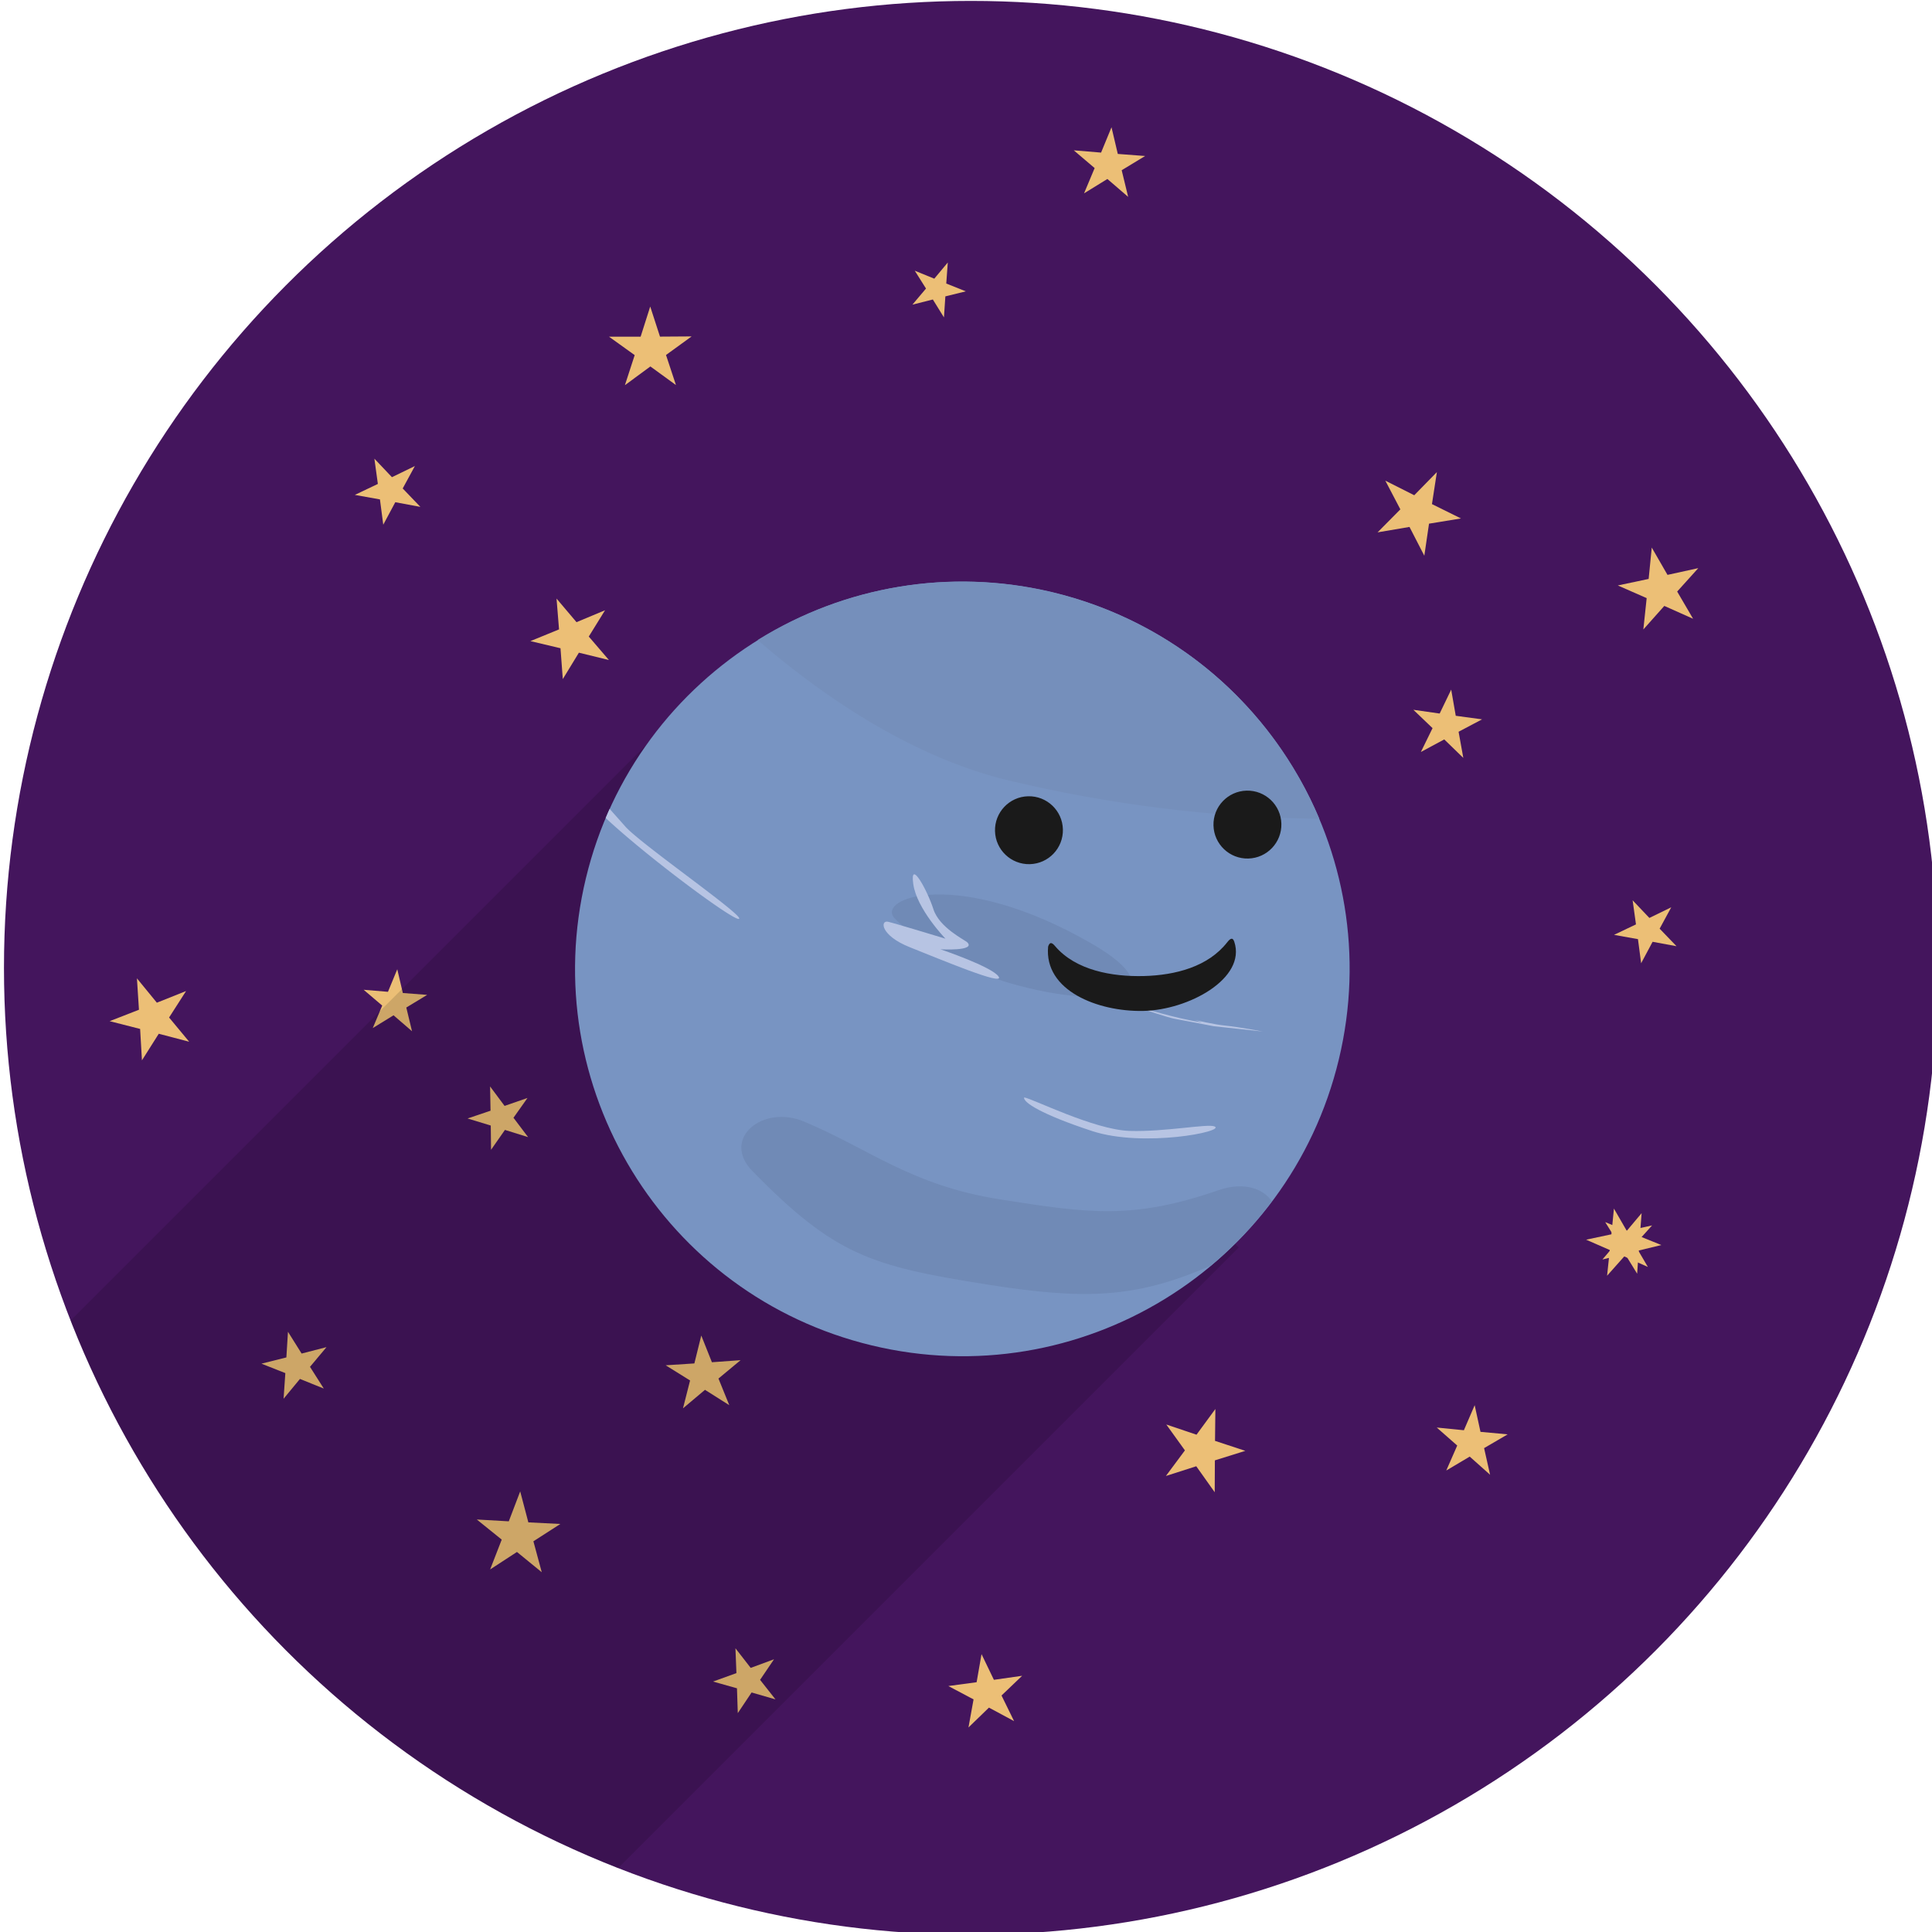 <svg xmlns:dc="http://purl.org/dc/elements/1.1/" xmlns:cc="http://creativecommons.org/ns#" xmlns:rdf="http://www.w3.org/1999/02/22-rdf-syntax-ns#" xmlns:svg="http://www.w3.org/2000/svg" xmlns="http://www.w3.org/2000/svg" xmlns:xlink="http://www.w3.org/1999/xlink" version="1.1" id="svg5553" viewBox="394.2 162.96 85.75 85.75">
  <defs id="defs5547">
    <radialGradient xlink:href="#linearGradient1459" id="radialGradient14804" gradientUnits="userSpaceOnUse" gradientTransform="matrix(1.028,0,4.1358409e-7,2.146,8.735,813.934)" cx="-258.588" cy="-310.025" fx="-258.588" fy="-310.025" r="51.93"/>
    <linearGradient id="linearGradient1459">
      <stop style="stop-color:#666666;stop-opacity:0" offset="0" id="stop1455"/>
      <stop style="stop-color:#343434;stop-opacity:0.294" offset="1" id="stop1457"/>
    </linearGradient>
    <radialGradient xlink:href="#linearGradient1459" id="radialGradient15142" gradientUnits="userSpaceOnUse" gradientTransform="matrix(0.85,0,3.4196675e-7,1.774,3162.52,291.287)" cx="-258.588" cy="-310.025" fx="-258.588" fy="-310.025" r="51.93"/>
  </defs>
  <g id="layer1">
    <g id="g18121" transform="matrix(0.253,0,0,0.253,214.052,122.879)">
      
      <g id="g18443">
        <circle style="fill:#44155d;fill-opacity:1;stroke:none;stroke-width:2.646;stroke-linecap:round;stroke-linejoin:bevel;stroke-miterlimit:4;stroke-dasharray:none" id="circle14258" cx="882.371" cy="328.209" r="169.627"/>
        <path style="color:#000000;clip-rule:nonzero;display:inline;overflow:visible;visibility:visible;isolation:auto;mix-blend-mode:normal;color-interpolation:sRGB;color-interpolation-filters:linearRGB;solid-color:#000000;solid-opacity:1;vector-effect:none;fill:#ecbf76;fill-opacity:1;fill-rule:nonzero;stroke:none;stroke-width:0.903;stroke-linecap:round;stroke-linejoin:round;stroke-miterlimit:10;stroke-dasharray:none;stroke-dashoffset:0;stroke-opacity:1;color-rendering:auto;image-rendering:auto;shape-rendering:auto;text-rendering:auto;enable-background:accumulate" id="use14480" d="m 818.872,274.213 -5.269,-1.289 -2.824,4.631 -0.403,-5.409 -5.277,-1.254 5.02,-2.054 -0.438,-5.407 3.505,4.14 5.005,-2.09 -2.854,4.613 z"/>
        <path style="color:#000000;clip-rule:nonzero;display:inline;overflow:visible;visibility:visible;isolation:auto;mix-blend-mode:normal;color-interpolation:sRGB;color-interpolation-filters:linearRGB;solid-color:#000000;solid-opacity:1;vector-effect:none;fill:#ecbf76;fill-opacity:1;fill-rule:nonzero;stroke:none;stroke-width:0.751;stroke-linecap:round;stroke-linejoin:round;stroke-miterlimit:10;stroke-dasharray:none;stroke-dashoffset:0;stroke-opacity:1;color-rendering:auto;image-rendering:auto;shape-rendering:auto;text-rendering:auto;enable-background:accumulate" id="use14482" d="m 768.85,402.017 -4.182,-1.685 -2.872,3.475 0.31,-4.498 -4.193,-1.657 4.374,-1.095 0.28,-4.5 2.393,3.821 4.366,-1.126 -2.895,3.457 z"/>
        <path style="color:#000000;clip-rule:nonzero;display:inline;overflow:visible;visibility:visible;isolation:auto;mix-blend-mode:normal;color-interpolation:sRGB;color-interpolation-filters:linearRGB;solid-color:#000000;solid-opacity:1;vector-effect:none;fill:#ecbf76;fill-opacity:1;fill-rule:nonzero;stroke:none;stroke-width:0.919;stroke-linecap:round;stroke-linejoin:round;stroke-miterlimit:10;stroke-dasharray:none;stroke-dashoffset:0;stroke-opacity:1;color-rendering:auto;image-rendering:auto;shape-rendering:auto;text-rendering:auto;enable-background:accumulate" id="use14484" d="m 745.236,341.175 -5.337,-1.399 -2.949,4.663 -0.319,-5.508 -5.346,-1.363 5.14,-2.005 -0.355,-5.506 3.495,4.269 5.125,-2.042 -2.979,4.643 z"/>
        <path style="color:#000000;clip-rule:nonzero;display:inline;overflow:visible;visibility:visible;isolation:auto;mix-blend-mode:normal;color-interpolation:sRGB;color-interpolation-filters:linearRGB;solid-color:#000000;solid-opacity:1;vector-effect:none;fill:#ecbf76;fill-opacity:1;fill-rule:nonzero;stroke:none;stroke-width:0.936;stroke-linecap:round;stroke-linejoin:round;stroke-miterlimit:10;stroke-dasharray:none;stroke-dashoffset:0;stroke-opacity:1;color-rendering:auto;image-rendering:auto;shape-rendering:auto;text-rendering:auto;enable-background:accumulate" id="use14486" d="m 807.089,434.241 -4.351,-3.556 -4.707,3.07 2.037,-5.237 -4.374,-3.527 5.61,0.32 2.003,-5.25 1.43,5.434 5.612,0.279 -4.727,3.039 z"/>
        <path style="color:#000000;clip-rule:nonzero;display:inline;overflow:visible;visibility:visible;isolation:auto;mix-blend-mode:normal;color-interpolation:sRGB;color-interpolation-filters:linearRGB;solid-color:#000000;solid-opacity:1;vector-effect:none;fill:#ecbf76;fill-opacity:1;fill-rule:nonzero;stroke:none;stroke-width:0.833;stroke-linecap:round;stroke-linejoin:round;stroke-miterlimit:10;stroke-dasharray:none;stroke-dashoffset:0;stroke-opacity:1;color-rendering:auto;image-rendering:auto;shape-rendering:auto;text-rendering:auto;enable-background:accumulate" id="use14488" d="m 889.948,460.362 -4.407,-2.371 -3.594,3.482 0.893,-4.924 -4.422,-2.342 4.959,-0.671 0.861,-4.929 2.171,4.508 4.954,-0.707 -3.617,3.458 z"/>
        <path style="color:#000000;clip-rule:nonzero;display:inline;overflow:visible;visibility:visible;isolation:auto;mix-blend-mode:normal;color-interpolation:sRGB;color-interpolation-filters:linearRGB;solid-color:#000000;solid-opacity:1;vector-effect:none;fill:#ecbf76;fill-opacity:1;fill-rule:nonzero;stroke:none;stroke-width:0.797;stroke-linecap:round;stroke-linejoin:round;stroke-miterlimit:10;stroke-dasharray:none;stroke-dashoffset:0;stroke-opacity:1;color-rendering:auto;image-rendering:auto;shape-rendering:auto;text-rendering:auto;enable-background:accumulate" id="use14490" d="m 973.454,417.139 -3.572,-3.183 -4.115,2.441 1.923,-4.381 -3.593,-3.159 4.761,0.475 1.894,-4.394 1.019,4.675 4.764,0.441 -4.131,2.414 z"/>
        <path style="color:#000000;clip-rule:nonzero;display:inline;overflow:visible;visibility:visible;isolation:auto;mix-blend-mode:normal;color-interpolation:sRGB;color-interpolation-filters:linearRGB;solid-color:#000000;solid-opacity:1;vector-effect:none;fill:#ecbf76;fill-opacity:1;fill-rule:nonzero;stroke:none;stroke-width:0.793;stroke-linecap:round;stroke-linejoin:round;stroke-miterlimit:10;stroke-dasharray:none;stroke-dashoffset:0;stroke-opacity:1;color-rendering:auto;image-rendering:auto;shape-rendering:auto;text-rendering:auto;enable-background:accumulate" id="use14492" d="m 907.866,336.989 -4.358,-1.929 -3.157,3.569 0.488,-4.74 -4.37,-1.9 4.659,-1.001 0.456,-4.743 2.392,4.122 4.652,-1.034 -3.181,3.548 z"/>
        <path style="color:#000000;clip-rule:nonzero;display:inline;overflow:visible;visibility:visible;isolation:auto;mix-blend-mode:normal;color-interpolation:sRGB;color-interpolation-filters:linearRGB;solid-color:#000000;solid-opacity:1;vector-effect:none;fill:#ecbf76;fill-opacity:1;fill-rule:nonzero;stroke:none;stroke-width:0.946;stroke-linecap:round;stroke-linejoin:round;stroke-miterlimit:10;stroke-dasharray:none;stroke-dashoffset:0;stroke-opacity:1;color-rendering:auto;image-rendering:auto;shape-rendering:auto;text-rendering:auto;enable-background:accumulate" id="use14494" d="m 961.917,255.913 -2.602,-5.049 -5.6,0.951 3.998,-4.035 -2.635,-5.032 5.072,2.556 3.971,-4.061 -0.863,5.614 5.091,2.519 -5.606,0.914 z"/>
        <path style="color:#000000;clip-rule:nonzero;display:inline;overflow:visible;visibility:visible;isolation:auto;mix-blend-mode:normal;color-interpolation:sRGB;color-interpolation-filters:linearRGB;solid-color:#000000;solid-opacity:1;vector-effect:none;fill:#ecbf76;fill-opacity:1;fill-rule:nonzero;stroke:none;stroke-width:0.616;stroke-linecap:round;stroke-linejoin:round;stroke-miterlimit:10;stroke-dasharray:none;stroke-dashoffset:0;stroke-opacity:1;color-rendering:auto;image-rendering:auto;shape-rendering:auto;text-rendering:auto;enable-background:accumulate" id="use14496" d="m 877.647,214.107 -1.95,-3.144 -3.587,0.907 2.388,-2.826 -1.971,-3.131 3.425,1.398 2.369,-2.842 -0.27,3.69 3.435,1.373 -3.593,0.883 z"/>
        <path style="color:#000000;clip-rule:nonzero;display:inline;overflow:visible;visibility:visible;isolation:auto;mix-blend-mode:normal;color-interpolation:sRGB;color-interpolation-filters:linearRGB;solid-color:#000000;solid-opacity:1;vector-effect:none;fill:#ecbf76;fill-opacity:1;fill-rule:nonzero;stroke:none;stroke-width:0.776;stroke-linecap:round;stroke-linejoin:round;stroke-miterlimit:10;stroke-dasharray:none;stroke-dashoffset:0;stroke-opacity:1;color-rendering:auto;image-rendering:auto;shape-rendering:auto;text-rendering:auto;enable-background:accumulate" id="use14498" d="m 968.758,291.383 -3.344,-3.243 -4.103,2.205 2.051,-4.183 -3.365,-3.221 4.612,0.659 2.023,-4.196 0.799,4.589 4.616,0.625 -4.118,2.178 z"/>
        <path style="color:#000000;clip-rule:nonzero;display:inline;overflow:visible;visibility:visible;isolation:auto;mix-blend-mode:normal;color-interpolation:sRGB;color-interpolation-filters:linearRGB;solid-color:#000000;solid-opacity:1;vector-effect:none;fill:#ecbf76;fill-opacity:1;fill-rule:nonzero;stroke:none;stroke-width:0.921;stroke-linecap:round;stroke-linejoin:round;stroke-miterlimit:10;stroke-dasharray:none;stroke-dashoffset:0;stroke-opacity:1;color-rendering:auto;image-rendering:auto;shape-rendering:auto;text-rendering:auto;enable-background:accumulate" id="use14500" d="m 1009.069,266.974 -5.05,-2.254 -3.678,4.131 0.584,-5.5 -5.065,-2.221 5.411,-1.144 0.547,-5.503 2.76,4.792 5.402,-1.183 -3.705,4.106 z"/>
        <path style="color:#000000;clip-rule:nonzero;display:inline;overflow:visible;visibility:visible;isolation:auto;mix-blend-mode:normal;color-interpolation:sRGB;color-interpolation-filters:linearRGB;solid-color:#000000;solid-opacity:1;vector-effect:none;fill:#ecbf76;fill-opacity:1;fill-rule:nonzero;stroke:none;stroke-width:0.71;stroke-linecap:round;stroke-linejoin:round;stroke-miterlimit:10;stroke-dasharray:none;stroke-dashoffset:0;stroke-opacity:1;color-rendering:auto;image-rendering:auto;shape-rendering:auto;text-rendering:auto;enable-background:accumulate" id="use14502" d="m 1006.16,324.418 -4.196,-0.776 -2.01,3.764 -0.558,-4.23 -4.2,-0.749 3.851,-1.838 -0.586,-4.226 2.938,3.094 3.837,-1.865 -2.035,3.75 z"/>
        <path style="color:#000000;clip-rule:nonzero;display:inline;overflow:visible;visibility:visible;isolation:auto;mix-blend-mode:normal;color-interpolation:sRGB;color-interpolation-filters:linearRGB;solid-color:#000000;solid-opacity:1;vector-effect:none;fill:#ecbf76;fill-opacity:1;fill-rule:nonzero;stroke:none;stroke-width:0.679;stroke-linecap:round;stroke-linejoin:round;stroke-miterlimit:10;stroke-dasharray:none;stroke-dashoffset:0;stroke-opacity:1;color-rendering:auto;image-rendering:auto;shape-rendering:auto;text-rendering:auto;enable-background:accumulate" id="use14504" d="m 999.253,381.869 -2.135,-3.473 -3.956,0.983 2.643,-3.104 -2.158,-3.459 3.768,1.555 2.623,-3.121 -0.314,4.064 3.779,1.528 -3.963,0.957 z"/>
        <path style="color:#000000;clip-rule:nonzero;display:inline;overflow:visible;visibility:visible;isolation:auto;mix-blend-mode:normal;color-interpolation:sRGB;color-interpolation-filters:linearRGB;solid-color:#000000;solid-opacity:1;vector-effect:none;fill:#ecbf76;fill-opacity:1;fill-rule:nonzero;stroke:none;stroke-width:0.755;stroke-linecap:round;stroke-linejoin:round;stroke-miterlimit:10;stroke-dasharray:none;stroke-dashoffset:0;stroke-opacity:1;color-rendering:auto;image-rendering:auto;shape-rendering:auto;text-rendering:auto;enable-background:accumulate" id="use14506" d="m 1001.132,380.682 -4.14,-1.844 -3.011,3.388 0.474,-4.508 -4.152,-1.816 4.434,-0.942 0.444,-4.511 2.266,3.925 4.427,-0.974 -3.033,3.368 z"/>
        <path style="color:#000000;clip-rule:nonzero;display:inline;overflow:visible;visibility:visible;isolation:auto;mix-blend-mode:normal;color-interpolation:sRGB;color-interpolation-filters:linearRGB;solid-color:#000000;solid-opacity:1;vector-effect:none;fill:#ecbf76;fill-opacity:1;fill-rule:nonzero;stroke:none;stroke-width:0.931;stroke-linecap:round;stroke-linejoin:round;stroke-miterlimit:10;stroke-dasharray:none;stroke-dashoffset:0;stroke-opacity:1;color-rendering:auto;image-rendering:auto;shape-rendering:auto;text-rendering:auto;enable-background:accumulate" id="use14508" d="m 925.148,420.211 -3.238,-4.562 -5.328,1.705 3.338,-4.489 -3.268,-4.54 5.301,1.788 3.309,-4.511 -0.062,5.594 5.314,1.75 -5.339,1.67 z"/>
        <path style="color:#000000;clip-rule:nonzero;display:inline;overflow:visible;visibility:visible;isolation:auto;mix-blend-mode:normal;color-interpolation:sRGB;color-interpolation-filters:linearRGB;solid-color:#000000;solid-opacity:1;vector-effect:none;fill:#ecbf76;fill-opacity:1;fill-rule:nonzero;stroke:none;stroke-width:0.726;stroke-linecap:round;stroke-linejoin:round;stroke-miterlimit:10;stroke-dasharray:none;stroke-dashoffset:0;stroke-opacity:1;color-rendering:auto;image-rendering:auto;shape-rendering:auto;text-rendering:auto;enable-background:accumulate" id="use14510" d="m 848.088,456.545 -4.188,-1.21 -2.422,3.625 -0.143,-4.357 -4.196,-1.183 4.1,-1.482 -0.172,-4.356 2.677,3.441 4.089,-1.512 -2.446,3.609 z"/>
        <path style="color:#000000;clip-rule:nonzero;display:inline;overflow:visible;visibility:visible;isolation:auto;mix-blend-mode:normal;color-interpolation:sRGB;color-interpolation-filters:linearRGB;solid-color:#000000;solid-opacity:1;vector-effect:none;fill:#ecbf76;fill-opacity:1;fill-rule:nonzero;stroke:none;stroke-width:0.84;stroke-linecap:round;stroke-linejoin:round;stroke-miterlimit:10;stroke-dasharray:none;stroke-dashoffset:0;stroke-opacity:1;color-rendering:auto;image-rendering:auto;shape-rendering:auto;text-rendering:auto;enable-background:accumulate" id="use14512" d="m 839.986,404.934 -4.263,-2.693 -3.858,3.247 1.244,-4.886 -4.28,-2.665 5.032,-0.326 1.212,-4.894 1.865,4.685 5.029,-0.362 -3.879,3.222 z"/>
        <path style="color:#000000;clip-rule:nonzero;display:inline;overflow:visible;visibility:visible;isolation:auto;mix-blend-mode:normal;color-interpolation:sRGB;color-interpolation-filters:linearRGB;solid-color:#000000;solid-opacity:1;vector-effect:none;fill:#ecbf76;fill-opacity:1;fill-rule:nonzero;stroke:none;stroke-width:0.708;stroke-linecap:round;stroke-linejoin:round;stroke-miterlimit:10;stroke-dasharray:none;stroke-dashoffset:0;stroke-opacity:1;color-rendering:auto;image-rendering:auto;shape-rendering:auto;text-rendering:auto;enable-background:accumulate" id="use14514" d="m 804.69,357.909 -4.061,-1.265 -2.435,3.487 -0.051,-4.253 -4.069,-1.239 4.029,-1.363 -0.079,-4.252 2.541,3.41 4.019,-1.392 -2.458,3.471 z"/>
        <path style="color:#000000;clip-rule:nonzero;display:inline;overflow:visible;visibility:visible;isolation:auto;mix-blend-mode:normal;color-interpolation:sRGB;color-interpolation-filters:linearRGB;solid-color:#000000;solid-opacity:1;vector-effect:none;fill:#ecbf76;fill-opacity:1;fill-rule:nonzero;stroke:none;stroke-width:0.712;stroke-linecap:round;stroke-linejoin:round;stroke-miterlimit:10;stroke-dasharray:none;stroke-dashoffset:0;stroke-opacity:1;color-rendering:auto;image-rendering:auto;shape-rendering:auto;text-rendering:auto;enable-background:accumulate" id="use14516" d="m 784.328,339.334 -3.24,-2.796 -3.645,2.241 1.658,-3.945 -3.258,-2.774 4.265,0.358 1.632,-3.956 0.978,4.166 4.267,0.327 -3.66,2.217 z"/>
        <path style="color:#000000;clip-rule:nonzero;display:inline;overflow:visible;visibility:visible;isolation:auto;mix-blend-mode:normal;color-interpolation:sRGB;color-interpolation-filters:linearRGB;solid-color:#000000;solid-opacity:1;vector-effect:none;fill:#ecbf76;fill-opacity:1;fill-rule:nonzero;stroke:none;stroke-width:0.745;stroke-linecap:round;stroke-linejoin:round;stroke-miterlimit:10;stroke-dasharray:none;stroke-dashoffset:0;stroke-opacity:1;color-rendering:auto;image-rendering:auto;shape-rendering:auto;text-rendering:auto;enable-background:accumulate" id="use14518" d="m 785.794,247.346 -4.4,-0.819 -2.112,3.946 -0.581,-4.438 -4.406,-0.79 4.041,-1.924 -0.61,-4.434 3.079,3.249 4.027,-1.953 -2.138,3.932 z"/>
        <path style="color:#000000;clip-rule:nonzero;display:inline;overflow:visible;visibility:visible;isolation:auto;mix-blend-mode:normal;color-interpolation:sRGB;color-interpolation-filters:linearRGB;solid-color:#000000;solid-opacity:1;vector-effect:none;fill:#ecbf76;fill-opacity:1;fill-rule:nonzero;stroke:none;stroke-width:0.8;stroke-linecap:round;stroke-linejoin:round;stroke-miterlimit:10;stroke-dasharray:none;stroke-dashoffset:0;stroke-opacity:1;color-rendering:auto;image-rendering:auto;shape-rendering:auto;text-rendering:auto;enable-background:accumulate" id="use14520" d="m 909.96,192.96 -3.642,-3.138 -4.094,2.521 1.859,-4.434 -3.663,-3.114 4.791,0.399 1.83,-4.446 1.102,4.68 4.794,0.364 -4.11,2.494 z"/>
        <path style="color:#000000;clip-rule:nonzero;display:inline;overflow:visible;visibility:visible;isolation:auto;mix-blend-mode:normal;color-interpolation:sRGB;color-interpolation-filters:linearRGB;solid-color:#000000;solid-opacity:1;vector-effect:none;fill:#ecbf76;fill-opacity:1;fill-rule:nonzero;stroke:none;stroke-width:0.924;stroke-linecap:round;stroke-linejoin:round;stroke-miterlimit:10;stroke-dasharray:none;stroke-dashoffset:0;stroke-opacity:1;color-rendering:auto;image-rendering:auto;shape-rendering:auto;text-rendering:auto;enable-background:accumulate" id="use14522" d="m 830.632,225.975 -4.488,-3.265 -4.471,3.289 1.719,-5.278 -4.51,-3.236 h 5.551 l 1.684,-5.289 1.712,5.28 5.55,-0.036 -4.493,3.259 z"/>
        <path id="path14606" style="fill:#000000;fill-opacity:0.13;stroke:none;stroke-width:4.474;stroke-linecap:round;stroke-linejoin:bevel;stroke-miterlimit:4;stroke-dasharray:none" d="M 833.297,281.211 724.429,390.079 a 169.627,169.627 0 0 0 96.055,96.065 L 929.357,377.27 Z"/>
        <g id="use14656" transform="matrix(1.352,0,0,1.352,-3978.354,857.045)">
          <path style="color:#000000;font-style:normal;font-variant:normal;font-weight:normal;font-stretch:normal;font-size:medium;line-height:normal;font-family:sans-serif;font-variant-ligatures:normal;font-variant-position:normal;font-variant-caps:normal;font-variant-numeric:normal;font-variant-alternates:normal;font-variant-east-asian:normal;font-feature-settings:normal;font-variation-settings:normal;text-indent:0;text-align:start;text-decoration:none;text-decoration-line:none;text-decoration-style:solid;text-decoration-color:#000000;letter-spacing:normal;word-spacing:normal;text-transform:none;writing-mode:lr-tb;direction:ltr;text-orientation:mixed;dominant-baseline:auto;baseline-shift:baseline;text-anchor:start;white-space:normal;shape-padding:0;shape-margin:0;inline-size:0;clip-rule:nonzero;display:inline;overflow:visible;visibility:visible;opacity:1;isolation:auto;mix-blend-mode:normal;color-interpolation:sRGB;color-interpolation-filters:linearRGB;solid-color:#000000;solid-opacity:1;vector-effect:none;fill:#7894c2;fill-opacity:1;fill-rule:nonzero;stroke:none;stroke-width:0.26;stroke-linecap:butt;stroke-linejoin:miter;stroke-miterlimit:4;stroke-dasharray:none;stroke-dashoffset:0;stroke-opacity:1;color-rendering:auto;image-rendering:auto;shape-rendering:auto;text-rendering:auto;enable-background:accumulate;stop-color:#000000;stop-opacity:1" d="m 3452.953,-1221.486 c 0,27.749 -22.495,50.244 -50.244,50.244 -27.749,0 -50.244,-22.495 -50.244,-50.244 0,-27.749 22.495,-50.244 50.244,-50.244 27.749,0 50.244,22.495 50.244,50.244 z" id="circle15100" transform="rotate(13.538)"/>
          <path style="color:#000000;font-style:normal;font-variant:normal;font-weight:normal;font-stretch:normal;font-size:medium;line-height:normal;font-family:sans-serif;font-variant-ligatures:normal;font-variant-position:normal;font-variant-caps:normal;font-variant-numeric:normal;font-variant-alternates:normal;font-variant-east-asian:normal;font-feature-settings:normal;font-variation-settings:normal;text-indent:0;text-align:start;text-decoration:none;text-decoration-line:none;text-decoration-style:solid;text-decoration-color:#000000;letter-spacing:normal;word-spacing:normal;text-transform:none;writing-mode:lr-tb;direction:ltr;text-orientation:mixed;dominant-baseline:auto;baseline-shift:baseline;text-anchor:start;white-space:normal;shape-padding:0;shape-margin:0;inline-size:0;clip-rule:nonzero;display:inline;overflow:visible;visibility:visible;opacity:1;isolation:auto;mix-blend-mode:normal;color-interpolation:sRGB;color-interpolation-filters:linearRGB;solid-color:#000000;solid-opacity:1;vector-effect:none;fill:#708ab6;fill-opacity:1;fill-rule:nonzero;stroke:none;stroke-width:0.932;stroke-linecap:butt;stroke-linejoin:miter;stroke-miterlimit:4;stroke-dasharray:none;stroke-dashoffset:0;stroke-opacity:1;color-rendering:auto;image-rendering:auto;shape-rendering:auto;text-rendering:auto;enable-background:accumulate;stop-color:#000000;stop-opacity:1" d="m 3631.718,-362.596 c -1.192,-0.322 -2.68,-0.288 -4.386,0.301 -11.072,3.828 -16.767,3.02 -28.338,1.191 -11.572,-1.829 -16.852,-6.501 -25.428,-10.096 -5.388,-2.259 -10.792,2.238 -6.708,6.415 10.644,10.887 15.352,12.339 30.391,14.716 12.653,2 19.302,1.856 29.123,-2.453 2.94,-2.464 5.589,-5.257 7.894,-8.324 -0.528,-0.796 -1.399,-1.44 -2.548,-1.75 z" id="path15102"/>
          <path style="color:#000000;font-style:normal;font-variant:normal;font-weight:normal;font-stretch:normal;font-size:medium;line-height:normal;font-family:sans-serif;font-variant-ligatures:normal;font-variant-position:normal;font-variant-caps:normal;font-variant-numeric:normal;font-variant-alternates:normal;font-variant-east-asian:normal;font-feature-settings:normal;font-variation-settings:normal;text-indent:0;text-align:start;text-decoration:none;text-decoration-line:none;text-decoration-style:solid;text-decoration-color:#000000;letter-spacing:normal;word-spacing:normal;text-transform:none;writing-mode:lr-tb;direction:ltr;text-orientation:mixed;dominant-baseline:auto;baseline-shift:baseline;text-anchor:start;white-space:normal;shape-padding:0;shape-margin:0;inline-size:0;clip-rule:nonzero;display:inline;overflow:visible;visibility:visible;opacity:1;isolation:auto;mix-blend-mode:normal;color-interpolation:sRGB;color-interpolation-filters:linearRGB;solid-color:#000000;solid-opacity:1;vector-effect:none;fill:#758fbb;fill-opacity:1;fill-rule:nonzero;stroke:none;stroke-width:0.932;stroke-linecap:butt;stroke-linejoin:miter;stroke-miterlimit:4;stroke-dasharray:none;stroke-dashoffset:0;stroke-opacity:1;color-rendering:auto;image-rendering:auto;shape-rendering:auto;text-rendering:auto;enable-background:accumulate;stop-color:#000000;stop-opacity:1" d="m 3605.736,-439.907 c -0.111,-0.026 -0.222,-0.053 -0.334,-0.078 -12.958,-2.992 -26.573,-0.725 -37.862,6.305 12.225,10.544 23.379,16.002 32.45,18.186 13.244,3.189 26.807,4.865 40.429,4.998 5e-4,-0.002 7e-4,-0.003 0,-0.005 -0.193,-0.458 -0.392,-0.913 -0.598,-1.364 -0.204,-0.448 -0.414,-0.892 -0.631,-1.332 0,0 -0.01,-0.015 -0.01,-0.015 0,-0.005 -0.01,-0.012 -0.01,-0.018 -0.21,-0.427 -0.427,-0.851 -0.648,-1.271 0,0 -0.01,-0.012 -0.01,-0.012 0,0 -0.033,-0.063 -0.033,-0.063 -0.218,-0.41 -0.441,-0.817 -0.669,-1.22 0,0 -0.034,-0.061 -0.034,-0.061 0,0 -0.01,-0.008 -0.01,-0.008 -0.229,-0.402 -0.463,-0.801 -0.703,-1.196 -0.018,-0.029 -0.036,-0.059 -0.054,-0.088 -0.241,-0.396 -0.487,-0.788 -0.738,-1.176 0,0 -0.04,-0.062 -0.04,-0.062 -0.252,-0.388 -0.509,-0.772 -0.771,-1.152 -0.021,-0.03 -0.041,-0.06 -0.062,-0.09 -0.255,-0.369 -0.515,-0.734 -0.78,-1.096 0,0 -0.014,-0.019 -0.014,-0.019 -0.022,-0.03 -0.044,-0.059 -0.066,-0.089 -0.264,-0.359 -0.533,-0.714 -0.807,-1.065 0,0 -0.052,-0.068 -0.052,-0.068 0,0 -0.013,-0.018 -0.013,-0.018 -0.284,-0.363 -0.573,-0.722 -0.867,-1.077 0,0 -0.037,-0.044 -0.037,-0.044 -0.299,-0.361 -0.603,-0.717 -0.912,-1.069 0,0 -0.048,-0.055 -0.048,-0.055 -0.307,-0.348 -0.618,-0.692 -0.934,-1.032 0,0 -0.04,-0.043 -0.04,-0.043 -0.325,-0.348 -0.655,-0.692 -0.989,-1.031 2e-4,-9.5e-4 4e-4,-0.002 7e-4,-0.003 -0.34,-0.344 -0.684,-0.683 -1.034,-1.016 0,0 4e-4,-0.002 4e-4,-0.002 -6e-4,-6.7e-4 3e-4,-9.7e-4 5e-4,-0.002 -0.351,-0.335 -0.706,-0.665 -1.067,-0.99 -0.361,-0.325 -0.727,-0.646 -1.097,-0.96 -0.364,-0.31 -0.733,-0.614 -1.106,-0.913 0,0 -0.018,-0.015 -0.018,-0.015 -0.01,-0.005 -0.012,-0.009 -0.019,-0.015 -0.368,-0.294 -0.74,-0.584 -1.115,-0.868 0,0 -0.017,-0.013 -0.017,-0.013 -0.01,-0.005 -0.011,-0.008 -0.016,-0.012 -0.38,-0.287 -0.764,-0.568 -1.153,-0.844 0,0 -0.01,-0.006 -0.01,-0.006 3e-4,-9.7e-4 -0.01,-0.004 -0.01,-0.006 -0.387,-0.275 -0.778,-0.543 -1.173,-0.807 0,0 -0.048,-0.032 -0.048,-0.032 -0.396,-0.264 -0.796,-0.523 -1.2,-0.776 -0.406,-0.254 -0.816,-0.503 -1.23,-0.746 0,0 -0.02,-0.012 -0.02,-0.012 2e-4,-9.7e-4 -0.01,-0.005 -0.013,-0.007 -0.412,-0.242 -0.829,-0.478 -1.249,-0.708 0,0 -0.013,-0.007 -0.013,-0.007 2e-4,-9.7e-4 -0.01,-0.004 -0.01,-0.005 -0.415,-0.227 -0.834,-0.449 -1.256,-0.664 0,0 -0.064,-0.033 -0.064,-0.033 -0.41,-0.209 -0.823,-0.412 -1.239,-0.61 0,0 -0.013,-0.006 -0.013,-0.006 0,0 -0.067,-0.031 -0.067,-0.031 -0.424,-0.201 -0.852,-0.395 -1.282,-0.585 0,0 -0.021,-0.01 -0.021,-0.01 2e-4,-7.5e-4 -0.01,-0.003 -0.012,-0.005 0,0 2e-4,-9.7e-4 2e-4,-9.7e-4 -0.432,-0.189 -0.868,-0.373 -1.306,-0.551 0,0 -0.061,-0.025 -0.061,-0.025 -0.442,-0.178 -0.886,-0.35 -1.333,-0.516 0,0 -0.036,-0.013 -0.036,-0.013 -0.447,-0.165 -0.896,-0.324 -1.348,-0.477 0,0 -0.062,-0.021 -0.062,-0.021 -0.458,-0.154 -0.918,-0.302 -1.382,-0.443 1e-4,-8e-5 0,8e-5 0,0 -0.473,-0.144 -0.949,-0.281 -1.428,-0.412 -0.48,-0.131 -0.963,-0.255 -1.448,-0.372 -0.042,-0.01 -0.083,-0.02 -0.124,-0.03 z" id="path15104"/>
          <path style="fill:#708ab6;fill-opacity:1;stroke:none;stroke-width:0.265px;stroke-linecap:butt;stroke-linejoin:miter;stroke-opacity:1" d="m 3600.201,-389.181 c 12.945,3.748 21.966,1.405 10.691,-5.105 -17.318,-9.999 -28.107,-5.926 -25.563,-3.271 3.303,3.447 10.581,7.134 14.872,8.376 z" id="path15106"/>
          <path style="fill:#b7c4e3;fill-opacity:1;stroke:none;stroke-width:0.265px;stroke-linecap:butt;stroke-linejoin:miter;stroke-opacity:1" d="m 3587.735,-402.02 c 0.454,3.241 4.177,7.087 4.177,7.087 0,0 -6.352,-1.932 -7.427,-2.191 -1.075,-0.259 -1.027,1.778 2.801,3.3 3.948,1.57 12.344,5.098 11.53,3.821 -0.814,-1.277 -7.55,-3.55 -7.55,-3.55 0,0 4.606,0.264 3.486,-0.898 -0.293,-0.304 -3.634,-1.886 -4.409,-4.318 -0.775,-2.432 -3.083,-6.625 -2.609,-3.251 z" id="path15108"/>
          <path style="fill:#b7c4e3;fill-opacity:1;stroke:none;stroke-width:0.265px;stroke-linecap:butt;stroke-linejoin:miter;stroke-opacity:1" d="m 3625.187,-384.069 -0.953,-0.328 c 0,0 2.54,0.612 4.129,0.761 1.592,0.149 4.726,0.753 4.726,0.753 l -6.384,-0.693 c 0,0 -4.106,-0.797 -5.01,-0.952 -0.904,-0.155 -4.156,-1.27 -4.581,-1.399 0.877,0.049 4.397,1.303 8.073,1.857 z" id="path15110"/>
          <path style="fill:#b7c4e3;fill-opacity:1;stroke:none;stroke-width:0.265px;stroke-linecap:butt;stroke-linejoin:miter;stroke-opacity:1" d="m 3602.117,-374.332 c 0.95,0.079 9.058,4.202 13.693,4.344 4.594,0.141 10.121,-0.96 11.008,-0.585 1.534,0.649 -9.243,2.778 -15.865,0.605 -6.622,-2.173 -8.979,-3.738 -8.836,-4.364 z" id="path15112"/>
          <path id="path15114" style="fill:#b7c4e3;fill-opacity:1;stroke:none;stroke-width:0.265px;stroke-linecap:butt;stroke-linejoin:miter;stroke-opacity:1" d="m 3548.337,-411.772 a 50.244,50.244 0 0 0 -0.515,1.177 c 5.345,5.009 16.418,13.242 17.275,13.099 1.062,-0.177 -12.682,-9.679 -14.714,-11.977 -0.636,-0.72 -1.345,-1.512 -2.047,-2.299 z"/>
          <g id="g15122" transform="translate(5.423,-2.429)">
            <circle style="color:#000000;clip-rule:nonzero;display:inline;overflow:visible;visibility:visible;isolation:auto;mix-blend-mode:normal;color-interpolation:sRGB;color-interpolation-filters:linearRGB;solid-color:#000000;solid-opacity:1;vector-effect:none;fill:#1a1a1a;fill-opacity:1;fill-rule:nonzero;stroke:none;stroke-width:0.5;stroke-linecap:round;stroke-linejoin:round;stroke-miterlimit:10;stroke-dasharray:none;stroke-dashoffset:0;stroke-opacity:1;color-rendering:auto;image-rendering:auto;shape-rendering:auto;text-rendering:auto;enable-background:accumulate" id="circle15116" cx="3634.954" cy="-313.845" r="4.406" transform="rotate(-1.475)"/>
            <circle r="4.406" cy="-313.845" cx="3606.596" id="circle15118" style="color:#000000;clip-rule:nonzero;display:inline;overflow:visible;visibility:visible;isolation:auto;mix-blend-mode:normal;color-interpolation:sRGB;color-interpolation-filters:linearRGB;solid-color:#000000;solid-opacity:1;vector-effect:none;fill:#1a1a1a;fill-opacity:1;fill-rule:nonzero;stroke:none;stroke-width:0.5;stroke-linecap:round;stroke-linejoin:round;stroke-miterlimit:10;stroke-dasharray:none;stroke-dashoffset:0;stroke-opacity:1;color-rendering:auto;image-rendering:auto;shape-rendering:auto;text-rendering:auto;enable-background:accumulate" transform="rotate(-1.475)"/>
            <path style="color:#000000;clip-rule:nonzero;display:inline;overflow:visible;visibility:visible;isolation:auto;mix-blend-mode:normal;color-interpolation:sRGB;color-interpolation-filters:linearRGB;solid-color:#000000;solid-opacity:1;vector-effect:none;fill:#1a1a1a;fill-opacity:1;fill-rule:nonzero;stroke:none;stroke-width:0.5;stroke-linecap:round;stroke-linejoin:round;stroke-miterlimit:10;stroke-dasharray:none;stroke-dashoffset:0;stroke-opacity:1;color-rendering:auto;image-rendering:auto;shape-rendering:auto;text-rendering:auto;enable-background:accumulate" d="m 3623.05,-392.039 c -2.47,3.169 -6.707,4.277 -10.82,4.383 -4.097,0.105 -8.852,-0.725 -11.54,-3.909 -0.439,-0.52 -0.697,-0.479 -0.88,0.089 -0.539,5.69 6.418,8.461 12.333,8.347 5.915,-0.114 13.4,-4.228 11.823,-8.978 -0.218,-0.657 -0.564,-0.383 -0.915,0.067 z" id="path15120"/>
          </g>
        </g>
      </g>
      
    </g>
  </g>
</svg>